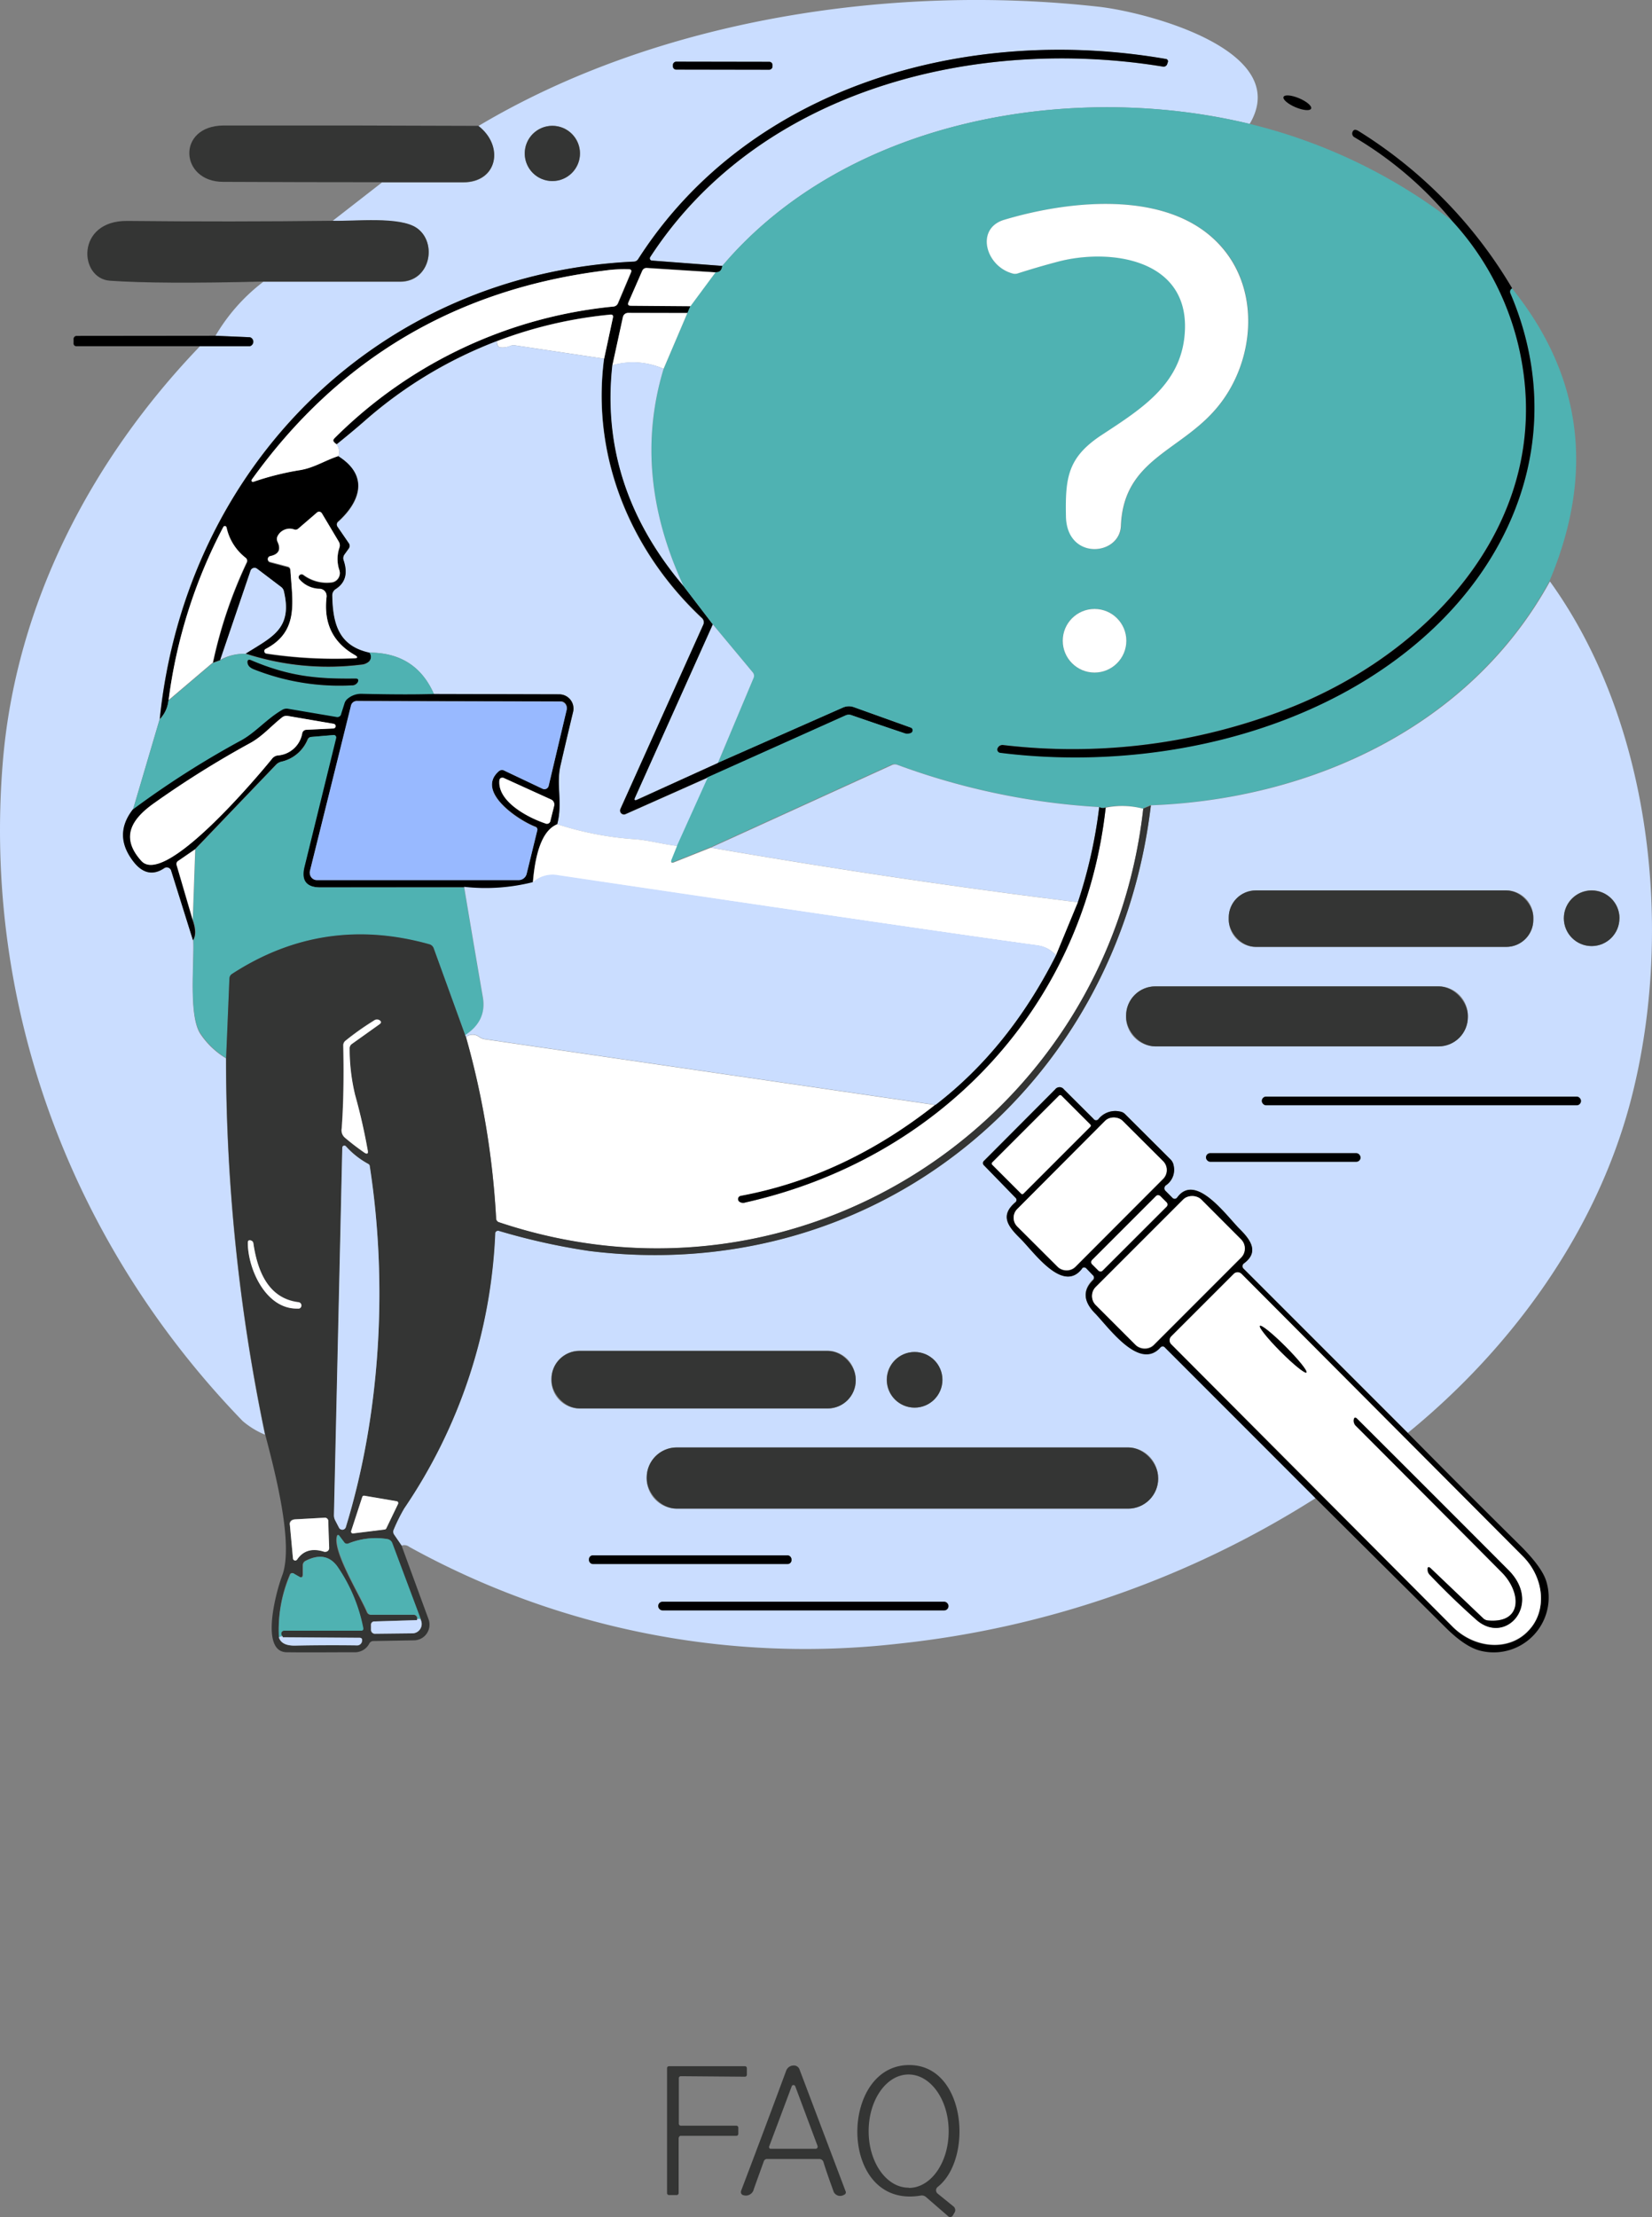 <svg id="Layer_1" data-name="Layer 1" xmlns="http://www.w3.org/2000/svg" viewBox="0 0 351.85 472.08"><rect x="0" y="0" width="351.85" height="472.08" fill="#808080" stroke="none"/><defs><style>.cls-1{fill:#caddff;}.cls-2{fill:#4fb2b2;}.cls-3{fill:#343534;}.cls-4{fill:#fff;}.cls-5{fill:#98b9ff;}</style></defs><path class="cls-1" d="M266.16,26.43c-37.94-9.16-85.74-1.09-112.32,30.24l-15-1.12a.48.48,0,0,1-.45-.51h0a.49.49,0,0,1,.08-.23C161.7,19.06,207.83,7.72,247.69,14.25a.8.8,0,0,0,.88-.54l.11-.34a.53.53,0,0,0-.22-.7.53.53,0,0,0-.24-.06C206.47,5.38,159.75,18,135.9,55.22a1.13,1.13,0,0,1-1,.55C80.52,58.37,39.53,99.34,34,153.16l-5.7,19.32q-4.15,5.39.12,11c1.81,2.37,4,3.2,6.62,1.43a1,1,0,0,1,1.32.25,1.08,1.08,0,0,1,.12.24l4.67,14.9c.22,4.87-1,15.88,1.46,19.8a17.16,17.16,0,0,0,5.51,5.28,391,391,0,0,0,8.31,80.14,17.76,17.76,0,0,1-4.74-2.9C15.3,265.06-3.73,214.46.61,162.16c2.8-33.66,18.9-64.37,42-88.41H53.16a1,1,0,0,0,.64-1.26,1,1,0,0,0-.64-.64l-7.26-.31A39.62,39.62,0,0,1,56.07,60.06H85.21c6.47,0,8-8.31,3.58-11.39-3.61-2.53-13.24-1.42-18-1.55L81.36,38.9h17.3c7.35,0,8.69-7.72,3.2-12C140.24,4,190.2-3.39,233.86,1.47,243.83,2.53,275.54,10.67,266.16,26.43ZM164.54,13.89a.67.67,0,0,0-.66-.68H144a.67.67,0,0,0-.68.68h0v.32a.67.67,0,0,0,.66.68h19.87a.67.67,0,0,0,.68-.68h0Zm-41,18.83a5.89,5.89,0,0,0-5.89-5.88h0a5.88,5.88,0,0,0-5.88,5.88h0a5.88,5.88,0,0,0,5.88,5.88h0A5.89,5.89,0,0,0,123.54,32.72Z" transform="translate(0 -0.05)"/><path d="M153.84,56.67c-.13,1-.61,1.4-1.46,1.34l-14.6-.95a1,1,0,0,0-1,.61l-2.88,6.66c-.23.51-.06.77.5.78l12.69.1-.65,1.49H133.81a1.12,1.12,0,0,0-1.11.89l-2.24,10.28q-2.81,25.74,15.15,47l6.25,8.17L135.3,169.92c-.22.49-.09.63.41.41l17.19-7.87,26.63-11.77a3.1,3.1,0,0,1,2.32-.09l12.21,4.4a.63.63,0,0,1,.4.8.61.61,0,0,1-.3.35,2,2,0,0,1-1.62,0q-5.58-1.87-11.13-3.79a1.63,1.63,0,0,0-1.17,0l-29.5,13.23-17.47,7.77a.84.84,0,0,1-1.12-.4v0a.88.88,0,0,1,0-.71l17.64-39.22a1.19,1.19,0,0,0-.27-1.4c-15.12-14.18-23.6-34.26-20.84-55.26l1.87-8.75c.1-.45-.09-.66-.55-.61A92.55,92.55,0,0,0,78,89.37c-2,1.79-4.14,3.53-6.26,5.24a1.64,1.64,0,0,1-.64-.64q-.14-.28.27-.69a97.47,97.47,0,0,1,59.38-28,1.1,1.1,0,0,0,.94-.69l2.75-6.53c.18-.43,0-.65-.42-.67a29.16,29.16,0,0,0-4.94.25q-47.65,5.86-75.44,44.55a.31.31,0,0,0,0,.42.32.32,0,0,0,.3,0,59.13,59.13,0,0,1,9.91-2.48c3-.5,5.33-2.08,8.2-3,6.56,4.14,4.67,9.72-.09,14a.78.78,0,0,0-.11,1l2.46,3.53a1,1,0,0,1,0,1.12l-.9,1.28a1.31,1.31,0,0,0-.19,1.18c1,2.77.39,4.83-1.66,6.18a1.55,1.55,0,0,0-.75,1.41c.12,6.07,1.44,10.67,7.87,12.09a1.44,1.44,0,0,1-.13,2,2.77,2.77,0,0,1-1.63.63,56.64,56.64,0,0,1-24.66-2.37c5.64-3.59,10.14-5.32,8.15-13.38a1.51,1.51,0,0,0-.5-.74l-5.15-3.89a.9.9,0,0,0-1.25.18.7.7,0,0,0-.13.24l-6.46,19-1.53.55a97.22,97.22,0,0,1,7.19-21.24.79.79,0,0,0-.23-1.05,11.16,11.16,0,0,1-4.06-6.47.36.36,0,0,0-.43-.27.41.41,0,0,0-.24.19A108.52,108.52,0,0,0,35.9,149.14a6.8,6.8,0,0,1-1.86,4c5.53-53.82,46.52-94.79,100.9-97.39a1.13,1.13,0,0,0,1-.55C159.78,18,206.5,5.36,248.25,12.59a.52.52,0,0,1,.52.52.5.5,0,0,1-.06.24l-.11.34a.8.8,0,0,1-.88.54c-39.86-6.53-86,4.8-109.24,40.56a.49.49,0,0,0,.14.67.48.48,0,0,0,.23.07Zm-92,64.65c.39,6.76,2,13.15-5.27,17a.49.49,0,0,0-.22.67h0a.56.56,0,0,0,.4.28,96.9,96.9,0,0,0,18.64,1c.85,0,.9-.26.17-.68q-7-4-6-12.39a1.53,1.53,0,0,0-1.34-1.7H68.1a5.81,5.81,0,0,1-4.35-2.08.64.64,0,0,1,.08-.89.66.66,0,0,1,.78,0,8.32,8.32,0,0,0,6,1.61A2,2,0,0,0,72.39,122a1.37,1.37,0,0,0-.09-.4,7.47,7.47,0,0,1,0-4.81,1.47,1.47,0,0,0-.14-1.29l-3.58-6a.69.69,0,0,0-1-.24h0l-.09.06-4,3.44a.83.83,0,0,1-.77.17,2.9,2.9,0,0,0-3.6,1.39,1.33,1.33,0,0,0,0,1.2c.77,1.66.24,2.69-1.58,3.07a.63.63,0,0,0-.49.76h0a.64.64,0,0,0,.46.48l3.78,1a.69.69,0,0,1,.49.51Z" transform="translate(0 -0.05)"/><rect x="153.08" y="3.43" width="1.68" height="21.21" rx="0.68" transform="translate(139.62 167.88) rotate(-89.9)"/><ellipse cx="276.31" cy="21.92" rx="1.03" ry="3.19" transform="translate(148.17 267.66) rotate(-67)"/><path class="cls-2" d="M266.16,26.43a115.6,115.6,0,0,1,43.1,20.63,59.39,59.39,0,0,1,15,31c5.49,34.37-20.67,61.58-50.39,73a126,126,0,0,1-60.11,7.61,1.14,1.14,0,0,0-1.26.62.7.7,0,0,0,.27.94h0a.73.73,0,0,0,.25.08c32.13,4,68.83-4.17,92.47-26.69,19.84-18.92,27.19-45.33,16.2-71.11A.82.82,0,0,1,322,61.4h0q22.53,28,8,62.41c-17,31-50.89,46.4-85,47.69l-1.63.71a17.31,17.31,0,0,0-8-.25,1.68,1.68,0,0,1-1.37-.11,149,149,0,0,1-42.9-9,1.5,1.5,0,0,0-1.21,0l-38.62,17.6-7.77,3.09c-.64.26-.83.07-.59-.57l1.17-2.89,6.54-14.5,29.5-13.23a1.63,1.63,0,0,1,1.17-.05q5.55,1.92,11.13,3.79a2,2,0,0,0,1.62,0,.63.63,0,0,0,.26-.84h0a.61.61,0,0,0-.35-.3l-12.1-4.33a3.1,3.1,0,0,0-2.32.09L152.9,162.46l7.61-18.11a1.12,1.12,0,0,0-.16-1.14L151.82,133l-6.25-8.17q-11-23.79-4.24-46.21L146.4,66.7l.65-1.49,5.33-7.2c.85.06,1.33-.39,1.46-1.34C180.42,25.34,228.22,17.27,266.16,26.43ZM213.9,46.85c-6.16,1.84-4,9.83,1.74,11.42a1.81,1.81,0,0,0,1.08,0q4.34-1.4,8.73-2.55c10.85-2.86,27.45-.66,27,14.34-.34,11.46-9,16.85-17.71,22.56-7.26,4.77-7.8,9.06-7.64,17.35.18,9.47,11.44,8.48,11.7,2,.56-14.19,12.7-15.81,20.5-25.2,7.47-9,9.21-23.19,2-32.84C250.8,40.06,228.28,42.54,213.9,46.85Zm26,89.62a6.77,6.77,0,0,0-6.77-6.77h0a6.78,6.78,0,1,0,6.77,6.79Z" transform="translate(0 -0.05)"/><path class="cls-3" d="M101.9,26.85c5.49,4.24,4.15,11.93-3.2,12H81.4q-17.18,0-33.86-.08c-9.27,0-10-11.92.07-12Q74.75,26.73,101.9,26.85Z" transform="translate(0 -0.05)"/><circle class="cls-3" cx="117.64" cy="32.67" r="5.88"/><path d="M322.07,61.44a.82.82,0,0,0-.37,1.1v0c11,25.78,3.64,52.19-16.2,71.11-23.64,22.52-60.34,30.73-92.47,26.69a.7.7,0,0,1-.61-.77.73.73,0,0,1,.08-.25,1.14,1.14,0,0,1,1.26-.62,126.08,126.08,0,0,0,60.13-7.61c29.72-11.4,55.88-38.61,50.39-73a59.39,59.39,0,0,0-15-31,78.82,78.82,0,0,0-20.81-17.82.9.9,0,0,1-.35-1.24v0a1,1,0,0,1,.15-.2c.23-.23.59-.18,1.09.13A98.05,98.05,0,0,1,322.07,61.44Z" transform="translate(0 -0.05)"/><path class="cls-4" d="M215.62,58.27c-5.75-1.59-7.9-9.58-1.74-11.42,14.4-4.31,36.92-6.77,47.35,7.11,7.24,9.65,5.5,23.87-2,32.84-7.8,9.39-19.94,11-20.5,25.2-.26,6.44-11.52,7.43-11.7-2-.16-8.29.38-12.58,7.64-17.35,8.7-5.71,17.37-11.1,17.71-22.56.45-15-16.11-17.19-27-14.34q-4.4,1.16-8.73,2.55A1.81,1.81,0,0,1,215.62,58.27Z" transform="translate(0 -0.05)"/><path class="cls-3" d="M70.8,47.06c4.75.13,14.38-1,18,1.55C93.18,51.69,91.69,60,85.22,60H56.08q-22.35.55-32.67-.18c-6.64-.47-7.28-12.83,3.68-12.73Q49.16,47.32,70.8,47.06Z" transform="translate(0 -0.05)"/><path class="cls-4" d="M152.38,58.06l-5.33,7.2-12.69-.1c-.56,0-.73-.27-.5-.78l2.92-6.63a1,1,0,0,1,1-.61Z" transform="translate(0 -0.05)"/><path class="cls-4" d="M71.69,94.64a2.69,2.69,0,0,1,.4,2.52c-2.87.93-5.17,2.51-8.2,3A59.13,59.13,0,0,0,54,102.64a.3.3,0,0,1-.39-.16.32.32,0,0,1,0-.3Q81.37,63.5,129,57.63a29.16,29.16,0,0,1,4.94-.25c.46,0,.6.24.42.67l-2.79,6.59a1.1,1.1,0,0,1-.94.69,97.47,97.47,0,0,0-59.38,28q-.41.4-.27.69A1.76,1.76,0,0,0,71.69,94.64Z" transform="translate(0 -0.05)"/><path class="cls-4" d="M146.4,66.7l-5.07,11.89a15.9,15.9,0,0,0-10.91-.75l2.24-10.28a1.12,1.12,0,0,1,1.11-.89Z" transform="translate(0 -0.05)"/><path class="cls-4" d="M128.67,76.43l-18.94-2.84a2,2,0,0,0-1.17.16,4.13,4.13,0,0,1-2,.26c-.45-.06-.69-.5-.71-1.31A92,92,0,0,1,130,67.06c.46,0,.65.16.55.61Z" transform="translate(0 -0.05)"/><path d="M45.9,71.54l7.37.32a1,1,0,0,1,.64,1.26,1,1,0,0,1-.64.64H16.33a.58.58,0,0,1-.66-.49.43.43,0,0,1,0-.16v-.79a.67.67,0,0,1,.58-.75h.16Z" transform="translate(0 -0.05)"/><path class="cls-1" d="M105.82,72.7c0,.81.26,1.25.71,1.31a4.13,4.13,0,0,0,2-.26,2,2,0,0,1,1.17-.16l18.94,2.84c-2.76,21,5.72,41.08,20.84,55.26a1.19,1.19,0,0,1,.27,1.4L132.11,172.3a.85.85,0,0,0,.42,1.13h0a.81.81,0,0,0,.71,0l17.47-7.77-6.54,14.5c-3.14-.36-6.07-1.22-9.07-1.43a68.57,68.57,0,0,1-16.42-3.18c1.22-4.65-.25-8.35.71-12.55q1.27-5.56,2.67-11.35a3,3,0,0,0-2.15-3.66l-.08,0a3,3,0,0,0-.72-.09l-26.69-.07Q88.55,139,78.64,139c-6.43-1.42-7.75-6-7.87-12.09a1.55,1.55,0,0,1,.75-1.41q3.09-2,1.66-6.18a1.31,1.31,0,0,1,.19-1.18l.94-1.29a1,1,0,0,0,0-1.12l-2.41-3.53a.78.78,0,0,1,.11-1c4.76-4.26,6.65-9.84.09-14a2.69,2.69,0,0,0-.4-2.52c2.12-1.71,4.21-3.45,6.26-5.24A92.43,92.43,0,0,1,105.82,72.7Z" transform="translate(0 -0.05)"/><path class="cls-1" d="M141.33,78.59q-6.79,22.43,4.24,46.21-18-21.22-15.15-47A15.84,15.84,0,0,1,141.33,78.59Z" transform="translate(0 -0.05)"/><path class="cls-4" d="M61.3,120.67l-3.78-1a.63.63,0,0,1-.46-.76v0a.64.64,0,0,1,.48-.46c1.82-.38,2.35-1.41,1.58-3.07a1.33,1.33,0,0,1,0-1.2,2.9,2.9,0,0,1,3.6-1.39.83.83,0,0,0,.77-.17l4-3.44a.68.68,0,0,1,1,.06l0,0,.07.09,3.58,6a1.47,1.47,0,0,1,.14,1.29,7.47,7.47,0,0,0,0,4.81,2,2,0,0,1-1.29,2.5,1.77,1.77,0,0,1-.4.08,8.32,8.32,0,0,1-6-1.61.64.64,0,0,0-.86.92,5.81,5.81,0,0,0,4.35,2.08A1.52,1.52,0,0,1,69.56,127v0a.21.21,0,0,1,0,.11q-1,8.39,6,12.39c.73.42.68.65-.17.68a96.9,96.9,0,0,1-18.64-1,.52.52,0,0,1-.45-.58.47.47,0,0,1,.27-.38c7.26-3.8,5.66-10.19,5.27-17A.68.68,0,0,0,61.3,120.67Z" transform="translate(0 -0.05)"/><path class="cls-4" d="M45.33,141.11l-9.42,8a108.58,108.58,0,0,1,11.65-36.87.36.36,0,0,1,.49-.15h0a.33.33,0,0,1,.18.23,11.16,11.16,0,0,0,4.06,6.47.79.79,0,0,1,.23,1A97.47,97.47,0,0,0,45.33,141.11Z" transform="translate(0 -0.05)"/><path class="cls-1" d="M52.25,139.27a10.1,10.1,0,0,0-5.35,1.29l6.46-19A.9.9,0,0,1,54.5,121a.92.92,0,0,1,.24.13l5.16,3.92a1.51,1.51,0,0,1,.55.83C62.39,134,57.9,135.68,52.25,139.27Z" transform="translate(0 -0.05)"/><path class="cls-1" d="M330.11,123.85c22.27,30.89,26.44,76.24,17,111.34-7.42,27.52-25.25,52-47.27,69.95l-35-35a.72.72,0,0,1,0-1,.24.24,0,0,1,.06-.08c3.3-2.41,1.47-5-.81-7.28-2.8-2.8-9.46-12.23-13.39-6.75a.68.68,0,0,1-.93.15l-.07-.07-1.51-1.52a.76.76,0,0,1,0-1.07h0l.07-.07a4,4,0,0,0,1.67-4.26,2.32,2.32,0,0,0-.65-1.26l-9.73-9.7a1.8,1.8,0,0,0-1-.5,4.58,4.58,0,0,0-4.58,1.54.65.65,0,0,1-.91.2.64.64,0,0,1-.2-.2L226.62,232a1.16,1.16,0,0,0-1.62-.24,1.36,1.36,0,0,0-.24.24l-15.18,15.18a.64.64,0,0,0-.1.9.47.47,0,0,0,.1.1l6.68,6.87a.62.62,0,0,1,.07.89.43.43,0,0,1-.12.11c-3.34,2.88-1.48,5.16,1.1,7.71,2.85,2.82,9.06,11.79,13.15,6.37a.6.6,0,0,1,.84-.12h.06l1.36,1.38a.73.73,0,0,1,.13,1l-.13.13q-3.22,3.27.48,7c3,3,9.41,12.24,13.91,7.31a.61.61,0,0,1,.87-.13.53.53,0,0,1,.13.13l32.08,32.21a206.07,206.07,0,0,1-89,31A174.52,174.52,0,0,1,87.24,329.45l-.27-.18a1.73,1.73,0,0,0-1.52-.1l-1.55-2.33a1.09,1.09,0,0,1-.1-1.1,37.3,37.3,0,0,1,2.25-4.52,112.44,112.44,0,0,0,19.38-58.51.63.63,0,0,1,.66-.6h.15a139,139,0,0,0,19.23,4.28c60.63,7.54,112.46-34.41,119.64-94.87C279.22,170.25,313.1,154.84,330.11,123.85Zm-3.53,71.55a5.76,5.76,0,0,0-5.76-5.76H267.47a5.76,5.76,0,0,0-5.76,5.76h0v.5a5.76,5.76,0,0,0,5.76,5.76h53.35a5.76,5.76,0,0,0,5.76-5.76h0Zm18.35.16a5.93,5.93,0,1,0-5.94,5.92h0a5.92,5.92,0,0,0,5.89-5.92Zm-32.3,20.75a6.25,6.25,0,0,0-6.25-6.25h-60.3a6.24,6.24,0,0,0-6.24,6.24h0v.29a6.24,6.24,0,0,0,6.24,6.24h60.3a6.24,6.24,0,0,0,6.25-6.23h0Zm24.09,18.14a.93.93,0,0,0-.92-.91H269.67a.93.93,0,0,0-.92.91h0a.93.93,0,0,0,.92.91H335.8a.93.93,0,0,0,.92-.91Zm-47,12a.9.9,0,0,0-.9-.9H257.76a.9.9,0,0,0-.9.9h0a.9.9,0,0,0,.9.9H288.9a.9.9,0,0,0,.9-.9Zm-107.52,47.2a6,6,0,0,0-6-6H123.44a6,6,0,0,0-6,6h0v.3a6,6,0,0,0,6,6h52.83a6,6,0,0,0,6-6h0Zm18.49.19a5.92,5.92,0,0,0-5.92-5.92h0a5.92,5.92,0,1,0,5.92,5.92Zm45.94,20.8a6.41,6.41,0,0,0-6.41-6.4H144.15a6.41,6.41,0,0,0-6.41,6.4v.23a6.41,6.41,0,0,0,6.41,6.4h96.12a6.41,6.41,0,0,0,6.41-6.4Zm-78.09,17.42a.85.85,0,0,0-.84-.84H126.28a.85.85,0,0,0-.84.84v.17a.85.85,0,0,0,.84.84h41.47a.85.85,0,0,0,.84-.84h0ZM202,342a.91.91,0,0,0-.91-.91h-60a.93.93,0,0,0-.92.91h0a.93.93,0,0,0,.92.91h60A.91.91,0,0,0,202,342Z" transform="translate(0 -0.05)"/><circle class="cls-4" cx="233.12" cy="136.43" r="6.77"/><path class="cls-1" d="M151.82,133l8.53,10.24a1.12,1.12,0,0,1,.16,1.14l-7.61,18.11-17.23,7.8c-.5.22-.63.08-.41-.41Z" transform="translate(0 -0.05)"/><path class="cls-2" d="M52.25,139.27a56.89,56.89,0,0,0,24.65,2.37,2.77,2.77,0,0,0,1.63-.63,1.44,1.44,0,0,0,.13-2q9.91,0,13.78,8.85-5.5.16-15.29.06A4.45,4.45,0,0,0,74.09,149a2,2,0,0,0-.64,1l-.7,2.21a.83.83,0,0,1-1,.65H71.7L61.39,151.1a1.79,1.79,0,0,0-1.2.21c-3.28,1.88-5.73,4.86-8.8,6.53a193.46,193.46,0,0,0-23.1,14.74L34,153.26a6.8,6.8,0,0,0,1.86-4l9.42-8,1.53-.55A10.07,10.07,0,0,1,52.25,139.27Zm23.49,5.26c-8,.05-14-.39-22.25-3.9-.62-.27-.87-.07-.76.59s.54,1,1.36,1.35A49.37,49.37,0,0,0,74.91,146a1.37,1.37,0,0,0,1.31-.73C76.41,144.77,76.25,144.53,75.74,144.53Z" transform="translate(0 -0.05)"/><path d="M53.49,140.63c8.24,3.51,14.25,4,22.25,3.9.51,0,.67.24.48.71a1.37,1.37,0,0,1-1.31.73,49.37,49.37,0,0,1-20.82-3.4c-.82-.32-1.27-.77-1.36-1.35S52.9,140.36,53.49,140.63Z" transform="translate(0 -0.05)"/><path d="M92.45,147.81l26.69.07a3.05,3.05,0,0,1,3,3.06,2.82,2.82,0,0,1-.09.71q-1.39,5.79-2.67,11.35c-1,4.2.51,7.9-.71,12.55q-4.33,1.71-5.2,12.42a41.18,41.18,0,0,1-14.67,1L68.17,189q-4.48,0-3.41-4.35l6.75-27.45a.52.52,0,0,0-.37-.62.49.49,0,0,0-.17,0l-4.73.4a.86.86,0,0,0-.75.54,7.94,7.94,0,0,1-5.59,4.71,2.27,2.27,0,0,0-1.16.67l-17.2,17.95-3.61,2.49a.77.77,0,0,0-.33.92L41,195.9c.69,1.93.72,3.39.1,4.36l-4.67-14.9a1,1,0,0,0-1.19-.61,1.15,1.15,0,0,0-.25.12c-2.59,1.77-4.81.94-6.62-1.43q-4.29-5.58-.12-11a193.46,193.46,0,0,1,23.1-14.74c3.07-1.67,5.52-4.65,8.8-6.53a1.79,1.79,0,0,1,1.2-.21l10.31,1.75a.84.84,0,0,0,1-.58s0,0,0-.06l.7-2.21a2,2,0,0,1,.64-1,4.45,4.45,0,0,1,3.06-1.08Q86.9,148,92.45,147.81Zm15,16.3,8.12,3.85a.94.94,0,0,0,1.24-.44l.06-.18,3.83-16.28a1.41,1.41,0,0,0-1-1.68h-.33l-43.23-.1a1.25,1.25,0,0,0-1.34,1L66,185.52a1.57,1.57,0,0,0,1.14,1.89h43.29a1.77,1.77,0,0,0,1.72-1.35l2.26-9.24a.6.6,0,0,0-.37-.77h0c-3.71-1.42-12.78-7.51-7.77-11.85a1,1,0,0,1,1.17-.08ZM30.08,183.35c5,5.59,24.91-18.11,27.89-21.81a1.82,1.82,0,0,1,1.13-.63,5.72,5.72,0,0,0,5.28-4.76.9.9,0,0,1,.84-.71l5.73-.28a.5.5,0,0,0,.54-.46h0a.51.51,0,0,0-.48-.54h0l-9.69-1.66a1.52,1.52,0,0,0-1.25.31c-2.36,1.86-4.19,4-6.77,5.45a205,205,0,0,0-20.51,12.81C28,174.47,25.56,178.32,30.08,183.35Zm76.29-17.18c-.52,4.58,6.2,8,9.76,9.23a.76.76,0,0,0,1-.31.75.75,0,0,0,.09-.3l.78-3.12a1.18,1.18,0,0,0-.63-1.34l-10.19-4.63a.6.6,0,0,0-.8.29h0a1,1,0,0,0,0,.17Z" transform="translate(0 -0.05)"/><path class="cls-5" d="M106.25,164.27c-5,4.34,4.06,10.43,7.77,11.85a.6.6,0,0,1,.42.74.06.06,0,0,1,0,0l-2.26,9.24a1.77,1.77,0,0,1-1.72,1.35H67.53A1.54,1.54,0,0,1,66,185.94h0a1.15,1.15,0,0,1,0-.37l8.73-35.24a1.25,1.25,0,0,1,1.34-1l43.23.1a1.4,1.4,0,0,1,1.41,1.39h0a1.61,1.61,0,0,1,0,.31l-3.86,16.26a.92.92,0,0,1-1.11.68h0l-.18-.06-8.12-3.85A1,1,0,0,0,106.25,164.27Z" transform="translate(0 -0.05)"/><path class="cls-4" d="M58,161.54c-3,3.7-22.88,27.4-27.89,21.81-4.52-5-2.1-8.88,2.71-12.29A205,205,0,0,1,53.3,158.25c2.58-1.4,4.41-3.59,6.77-5.45a1.52,1.52,0,0,1,1.25-.31L71,154.15a.51.51,0,0,1,.48.54h0a.5.5,0,0,1-.53.47h0l-5.73.28a.9.9,0,0,0-.84.71,5.72,5.72,0,0,1-5.28,4.76A1.82,1.82,0,0,0,58,161.54Z" transform="translate(0 -0.05)"/><path class="cls-2" d="M98.84,189q2,12,4,23.56.82,4.92-3.76,7.95L92.38,202a1.37,1.37,0,0,0-.92-.86q-22.58-6.33-42,6.29a1.19,1.19,0,0,0-.59,1l-.7,16.9A17.16,17.16,0,0,1,42.66,220c-2.5-3.92-1.24-14.93-1.46-19.8.62-1,.59-2.43-.1-4.36l.53-15,17.2-17.95a2.27,2.27,0,0,1,1.16-.67,7.94,7.94,0,0,0,5.59-4.73.86.86,0,0,1,.75-.54l4.73-.4a.5.5,0,0,1,.55.45h0v.17l-6.75,27.45Q63.78,189,68.27,189Z" transform="translate(0 -0.05)"/><path class="cls-1" d="M234.12,171.89a103.34,103.34,0,0,1-4.57,20.26q-38.7-4.8-78.16-11.62L190,162.93a1.5,1.5,0,0,1,1.21,0A148.66,148.66,0,0,0,234.12,171.89Z" transform="translate(0 -0.05)"/><path class="cls-4" d="M106.37,166.17a.6.6,0,0,1,.67-.52.49.49,0,0,1,.17,0l10.19,4.63a1.18,1.18,0,0,1,.63,1.34l-.78,3.12a.76.76,0,0,1-.82.7.8.8,0,0,1-.3-.09C112.57,174.19,105.9,170.75,106.37,166.17Z" transform="translate(0 -0.05)"/><path class="cls-4" d="M243.49,172.25c-7.46,66.54-73.26,109.51-137.23,88.06a.84.84,0,0,1-.6-.79,176.9,176.9,0,0,0-6.42-38.64,2.25,2.25,0,0,1,2.85,0,2.9,2.9,0,0,0,1.14.45l96,14q-19.35,15.3-41.45,19.4a.67.67,0,0,0-.54.79v0a.67.67,0,0,0,.22.39,1.43,1.43,0,0,0,1.3.18c41.38-9.28,72-41.56,76.74-84.07A17.4,17.4,0,0,1,243.49,172.25Z" transform="translate(0 -0.05)"/><path class="cls-3" d="M245.12,171.54c-7.18,60.46-59,102.41-119.64,94.87a139,139,0,0,1-19.23-4.28.61.61,0,0,0-.77.41v0a.38.38,0,0,0,0,.15,112.44,112.44,0,0,1-19.38,58.51,37.3,37.3,0,0,0-2.25,4.52,1.09,1.09,0,0,0,.1,1.1l1.56,2.27,5.77,15.75a3.34,3.34,0,0,1-2,4.27,3.4,3.4,0,0,1-1.1.2l-8.66.15a1,1,0,0,0-.84.48,3.42,3.42,0,0,1-3.18,1.91c-4.8,0-9.59.06-14.39,0-5.76,0-2.37-12.74-1-16.36,2.54-6.79-1.74-22.8-3.64-30.06a391,391,0,0,1-8.31-80.14l.7-16.9a1.19,1.19,0,0,1,.59-1q19.45-12.61,42-6.29a1.37,1.37,0,0,1,.92.86l6.7,18.48.18.41a176.9,176.9,0,0,1,6.42,38.64.84.84,0,0,0,.6.79c64,21.45,129.77-21.52,137.23-88.06ZM73.49,242.31a51.73,51.73,0,0,0,4.16,3.21c.54.31.75.16.65-.46q-1.06-6-2.7-11.87a42,42,0,0,1-1.17-9.86,1.12,1.12,0,0,1,.48-1l5.88-4.22c.41-.3.41-.58,0-.87a1.09,1.09,0,0,0-1.24.13,57.91,57.91,0,0,0-6,4.25,1.25,1.25,0,0,0-.47,1q.21,10.29-.33,17.66A2.07,2.07,0,0,0,73.49,242.31Zm5,5.59a17.76,17.76,0,0,1-4.81-3.81.45.45,0,0,0-.61,0,.41.41,0,0,0-.14.31l-1.76,78.22a2.42,2.42,0,0,0,.26,1.15l.81,1.56a.76.76,0,0,0,1,.36.8.8,0,0,0,.4-.48c7.41-24.16,9-51.89,5.08-76.88a.58.58,0,0,0-.24-.43Zm-25.7,16.74c0,5.61,3.89,14.34,10.77,14a.69.69,0,0,0,0-1.37c-6.58-.82-8.79-6.84-9.63-12.55a.71.71,0,0,0-.19-.41,1.09,1.09,0,0,0-.33-.19c-.41-.06-.63.05-.63.52Zm32,55.59a.38.38,0,0,0-.18-.51h0a.21.21,0,0,0-.11,0l-6.91-1.18a.39.39,0,0,0-.42.25l-2.37,7.27a.36.36,0,0,0,.23.47h.17L82,325.7a.41.41,0,0,0,.3-.21Zm-23.06,4.44.66,7.16a.49.49,0,0,0,.53.45h0a.47.47,0,0,0,.37-.22c1.33-1.91,3.26-2.46,5.77-1.64a.82.82,0,0,0,1-.52,1.22,1.22,0,0,0,0-.27L69.87,324a.73.73,0,0,0-.65-.8.81.81,0,0,0-.22,0l-6.37.35a1,1,0,0,0-1,1v.07ZM88.9,345l-9.14.28a.7.7,0,0,0-.78.61.54.54,0,0,0,0,.18v1a.83.83,0,0,0,.83.83l8-.09a2,2,0,0,0,2-2,2.62,2.62,0,0,0-.09-.56l-.15-.46-6.13-16.18a1.36,1.36,0,0,0-1-.84,15.44,15.44,0,0,0-8.26.91.76.76,0,0,1-1-.27l-1-1.33c-.22-.28-.37-.25-.46.08-.92,3.23,4.89,12.56,6.4,16.15a.93.93,0,0,0,.85.57h9a.76.76,0,0,1,.85.66v.07A2.56,2.56,0,0,1,88.9,345Zm-29.53,3.66c.35,1.2,1.47,1.78,3.35,1.75q6.59-.14,13.16-.05a1,1,0,0,0,1.19-.89.41.41,0,0,0,0-.11c.06-.4-.11-.61-.52-.62l-16.39-.11-.24-.57a.59.59,0,0,1,.3-.76.49.49,0,0,1,.24-.05H76.8c.4,0,.56-.21.48-.61a34.72,34.72,0,0,0-5.45-13q-2.46-3.48-6.8-1.25a1.05,1.05,0,0,0-.57.94v1.89c0,.68-.29.85-.87.49l-1-.57a.54.54,0,0,0-.76,0,.5.5,0,0,0-.13.25,29.56,29.56,0,0,0-2.29,13.23Z" transform="translate(0 -0.05)"/><path d="M234.12,171.89a1.68,1.68,0,0,0,1.37.11c-4.69,42.51-35.36,74.79-76.74,84.07a1.43,1.43,0,0,1-1.3-.18.71.71,0,0,1-.08-1h0a.73.73,0,0,1,.39-.22q22.1-4.11,41.45-19.4,15.67-12,25.68-31.82l4.69-11.3A104,104,0,0,0,234.12,171.89Z" transform="translate(0 -0.05)"/><path class="cls-4" d="M118.71,175.55a68.57,68.57,0,0,0,16.42,3.18c3,.21,5.93,1.07,9.07,1.43l-1.17,2.9c-.24.64,0,.83.59.57l7.77-3.09q39.47,6.83,78.16,11.62l-4.65,11.29a6.34,6.34,0,0,0-3.91-2.08Q200.3,198.57,118.9,186.5a6.27,6.27,0,0,0-5.39,1.47Q114.38,177.26,118.71,175.55Z" transform="translate(0 -0.05)"/><path class="cls-4" d="M41.58,180.88l-.53,15-3.41-11.61a.77.77,0,0,1,.33-.92Z" transform="translate(0 -0.05)"/><path class="cls-1" d="M224.9,203.45q-10,19.8-25.64,31.84l-96-14a2.9,2.9,0,0,1-1.14-.45,2.25,2.25,0,0,0-2.85,0l-.18-.41q4.59-3,3.76-8-2-11.58-4-23.56a41.18,41.18,0,0,0,14.67-1,6.27,6.27,0,0,1,5.39-1.47Q200.3,198.51,221,201.32A6.38,6.38,0,0,1,224.9,203.45Z" transform="translate(0 -0.05)"/><rect class="cls-3" x="261.7" y="189.59" width="64.87" height="12.02" rx="5.76"/><circle class="cls-3" cx="339" cy="195.52" r="5.92"/><rect class="cls-3" x="239.84" y="210.02" width="72.79" height="12.78" rx="6.24"/><path class="cls-4" d="M73.49,242.31a2.08,2.08,0,0,1-.7-2q.55-7.38.33-17.66a1.25,1.25,0,0,1,.47-1,57.91,57.91,0,0,1,6-4.25,1.09,1.09,0,0,1,1.24-.13c.42.29.42.57,0,.87l-5.88,4.19a1.12,1.12,0,0,0-.48,1,42,42,0,0,0,1.17,9.86q1.64,5.88,2.7,11.87c.1.62-.11.77-.65.46A51.57,51.57,0,0,1,73.49,242.31Z" transform="translate(0 -0.05)"/><path d="M299.82,305.14q11.67,11.83,23.6,23.62,5,4.9,5.92,8a11.71,11.71,0,0,1-14.18,14.73q-3.2-.87-7.22-4.86-14.47-14.36-27.75-27.57L248.13,287a.61.61,0,0,0-.87-.13.53.53,0,0,0-.13.13c-4.5,4.93-11-4.31-13.91-7.31q-3.71-3.76-.48-7a.73.73,0,0,0,.13-1l-.13-.13-1.41-1.47a.6.6,0,0,0-.85,0h0l0,.06c-4.09,5.42-10.3-3.55-13.15-6.37-2.58-2.55-4.44-4.83-1.1-7.71a.63.63,0,0,0,.16-.88l-.11-.12-6.68-6.87a.64.64,0,0,1-.1-.9.47.47,0,0,1,.1-.1L224.73,232a1.16,1.16,0,0,1,1.62-.24,1.36,1.36,0,0,1,.24.24l6.31,6.27a.65.65,0,0,0,.91.2.64.64,0,0,0,.2-.2,4.58,4.58,0,0,1,4.58-1.54,1.8,1.8,0,0,1,1,.5l9.73,9.7a2.32,2.32,0,0,1,.65,1.26,4,4,0,0,1-1.67,4.26.79.79,0,0,0-.14,1.08l.07.07,1.51,1.52a.63.63,0,0,0,.9,0l0,0,.07-.07c3.93-5.48,10.59,4,13.39,6.75,2.28,2.27,4.11,4.87.81,7.28a.72.72,0,0,0-.15,1l.08.08ZM232.22,240a.34.34,0,0,0,0-.48h0l-6.17-6.17a.33.33,0,0,0-.47,0h0l-14.25,14.25a.33.33,0,0,0,0,.47h0l6.17,6.17a.34.34,0,0,0,.48,0h0Zm15.52,11.11a2.66,2.66,0,0,0,0-3.73h0l-8.63-8.6a2.64,2.64,0,0,0-3.73,0l-18.72,18.73a2.63,2.63,0,0,0,0,3.72h0l8.63,8.61a2.66,2.66,0,0,0,3.73,0Zm.74,5.91a.62.62,0,0,0,0-.86h0l-1.38-1.38a.6.6,0,0,0-.85,0h0l-13.65,13.65a.6.6,0,0,0,0,.85h0l1.38,1.38a.6.6,0,0,0,.83,0l0,0h0Zm15.86,10.85a2.71,2.71,0,0,0,0-3.83l0,0h0l-8.44-8.54a2.71,2.71,0,0,0-3.83,0l0,0-18.67,18.63a2.72,2.72,0,0,0,0,3.84h0l8.5,8.5a2.73,2.73,0,0,0,3.85,0h0Zm-1.58,3.51-13.3,13.26a1.2,1.2,0,0,0,0,1.68h0l59.9,60.12c4.69,4.71,11.82,5.22,15.92,1.14h0l.15-.16c4.09-4.08,3.61-11.2-1.07-15.91l-59.92-60.13a1.18,1.18,0,0,0-1.67,0Z" transform="translate(0 -0.05)"/><rect class="cls-4" x="211.36" y="239.05" width="20.82" height="9.39" rx="0.33" transform="translate(-107.4 228.16) rotate(-45)"/><rect x="268.75" y="233.49" width="67.97" height="1.85" rx="0.91"/><rect class="cls-4" x="216.31" y="245.51" width="31.77" height="17.45" rx="2.63" transform="translate(-111.79 239.2) rotate(-45.1)"/><path class="cls-1" d="M78.48,247.9a.52.52,0,0,1,.27.4c3.87,25,2.33,52.72-5.08,76.88a.78.78,0,0,1-1,.54l0,0a.74.74,0,0,1-.48-.4l-.81-1.56a2.42,2.42,0,0,1-.26-1.15l1.78-78.22a.44.44,0,0,1,.45-.42.49.49,0,0,1,.3.14A17.85,17.85,0,0,0,78.48,247.9Z" transform="translate(0 -0.05)"/><rect x="256.86" y="245.54" width="32.91" height="1.83" rx="0.9"/><rect class="cls-4" x="230.27" y="261.05" width="20.52" height="3.16" rx="0.61" transform="translate(-115.26 246.95) rotate(-45)"/><rect class="cls-4" x="232.97" y="262.19" width="31.77" height="17.45" rx="2.72" transform="translate(-118.68 255.27) rotate(-45)"/><path class="cls-4" d="M63.55,278.67c-6.88.31-10.77-8.42-10.77-14,0-.47.22-.63.67-.49a1.09,1.09,0,0,1,.33.19.71.71,0,0,1,.19.41c.84,5.71,3.05,11.73,9.63,12.55a.69.69,0,0,1,0,1.37Z" transform="translate(0 -0.05)"/><path class="cls-4" d="M262.76,271.28a1.18,1.18,0,0,1,1.67,0h0l59.92,60.13c4.68,4.71,5.16,11.83,1.07,15.91l-.15.16c-4.09,4.08-11.22,3.57-15.91-1.13h0l-59.9-60.12a1.17,1.17,0,0,1,0-1.65l0,0h0Zm15.49,21c.3-.3-1.68-2.76-4.41-5.5h0c-2.74-2.74-5.19-4.73-5.48-4.43h0c-.3.29,1.68,2.75,4.41,5.49h0C275.5,290.59,278,292.57,278.25,292.28Zm37.65,52.34L304.78,334c-.48-.45-.73-.35-.74.3a1.48,1.48,0,0,0,.47,1.08q4.75,5,9.89,9.55c6.25,5.54,14.1-3.3,6.86-10.56Q305.18,318.22,289,302.12c-.38-.38-.62-.3-.71.22a1.56,1.56,0,0,0,.55,1.4q15.52,15.54,31,31.12c4.08,4.1,4.63,10.9-3,10.21A1.65,1.65,0,0,1,315.9,344.62Z" transform="translate(0 -0.05)"/><ellipse cx="273.29" cy="287.32" rx="0.75" ry="7.01" transform="translate(-123.1 276.66) rotate(-44.9)"/><rect class="cls-3" x="117.47" y="287.64" width="64.78" height="12.24" rx="5.97"/><circle class="cls-3" cx="194.81" cy="293.79" r="5.92"/><path d="M304.74,334l11.16,10.63a1.7,1.7,0,0,0,1,.45c7.6.69,7.05-6.11,3-10.21q-15.47-15.58-31-31.12a1.56,1.56,0,0,1-.55-1.4c.09-.52.33-.6.71-.22q16.15,16.1,32.24,32.24c7.24,7.26-.61,16.1-6.86,10.56q-5.13-4.55-9.89-9.55a1.48,1.48,0,0,1-.47-1.08C304,333.64,304.26,333.54,304.74,334Z" transform="translate(0 -0.05)"/><rect class="cls-3" x="137.74" y="308.19" width="108.93" height="13.03" rx="6.4"/><path class="cls-4" d="M84.8,320.23l-2.55,5.27a.41.41,0,0,1-.3.21l-6.75.84a.39.39,0,0,1-.42-.34.43.43,0,0,1,0-.16l2.38-7.29a.39.39,0,0,1,.42-.25l6.91,1.18a.39.39,0,0,1,.32.44Z" transform="translate(0 -0.05)"/><path class="cls-4" d="M62.69,323.56l6.37-.35a.73.73,0,0,1,.86.57.81.81,0,0,1,0,.22l.19,5.63a.8.8,0,0,1-.77.83h0a.66.66,0,0,1-.28,0q-3.81-1.23-5.77,1.64a.49.49,0,0,1-.68.14h0a.47.47,0,0,1-.21-.36l-.66-7.16a1,1,0,0,1,.88-1.11h0Z" transform="translate(0 -0.05)"/><path class="cls-2" d="M89.62,344.78c-.73-.07-1,0-.68.22a2.67,2.67,0,0,0,0-.4.76.76,0,0,0-.78-.74H79.09a.93.93,0,0,1-.85-.57c-1.51-3.59-7.32-12.92-6.4-16.15.09-.33.24-.36.46-.08l1,1.33a.76.76,0,0,0,1,.27,15.44,15.44,0,0,1,8.26-.91,1.36,1.36,0,0,1,1,.84Z" transform="translate(0 -0.05)"/><rect x="125.44" y="331.16" width="43.14" height="1.85" rx="0.84"/><path class="cls-2" d="M60.21,348.65c.08-.28-.19-.28-.8,0a29.63,29.63,0,0,1,2.38-13.21.54.54,0,0,1,.64-.42.6.6,0,0,1,.25.13l1,.57c.58.36.87.19.87-.49v-1.89a1.05,1.05,0,0,1,.57-.94q4.34-2.23,6.8,1.25a34.72,34.72,0,0,1,5.45,13c.08.4-.08.61-.48.61H60.51a.58.58,0,0,0-.58.58.45.45,0,0,0,0,.23Z" transform="translate(0 -0.05)"/><rect x="140.2" y="341.04" width="61.81" height="1.85" rx="0.91"/><path class="cls-1" d="M88.9,345c-.28-.22,0-.29.68-.22l.15.46a2,2,0,0,1-1.31,2.49,1.77,1.77,0,0,1-.56.09l-8,.09a.83.83,0,0,1-.83-.83v-1a.71.71,0,0,1,.6-.79.54.54,0,0,1,.18,0Z" transform="translate(0 -0.05)"/><path class="cls-1" d="M59.41,348.66c.61-.29.88-.29.8,0l16.39.11c.41,0,.58.22.52.62a1.05,1.05,0,0,1-1.09,1h-.11q-6.57-.09-13.16.05C60.9,350.44,59.76,349.86,59.41,348.66Z" transform="translate(0 -0.05)"/><path class="cls-3" d="M199.68,465.72a.9.9,0,0,0-.1,1.27.47.47,0,0,0,.1.1l3.38,2.74a1,1,0,0,1,.25,1.31l0,0-.31.52a.67.67,0,0,1-.86.4.65.65,0,0,1-.3-.22l-4.62-4a1.33,1.33,0,0,0-1.13-.31c-17.4,2.93-17.53-27.17-2.9-27.78C205.7,439.23,207.45,459.64,199.68,465.72Zm-6.11.18c4.71,0,8.5-5.43,8.48-12.1h0c0-6.67-3.86-12.07-8.56-12.05h0c-4.7,0-8.5,5.43-8.48,12.1h0c0,6.67,3.86,12.06,8.56,12Z" transform="translate(0 -0.05)"/><path class="cls-3" d="M144.54,455.23V467a.42.42,0,0,1-.42.42h-1.63a.42.42,0,0,1-.42-.42h0V440.4a.42.42,0,0,1,.42-.42h16.16a.42.42,0,0,1,.42.42h0v1.4a.42.42,0,0,1-.42.42h0L145,442.11a.42.42,0,0,0-.42.42h0v9.7a.42.42,0,0,0,.42.42h11.83a.42.42,0,0,1,.42.42h0v1.32a.42.42,0,0,1-.42.42H145a.42.42,0,0,0-.42.42Z" transform="translate(0 -0.05)"/><path class="cls-3" d="M162.66,460.28c-.71,2-1.42,3.92-2.11,5.88a1.74,1.74,0,0,1-2.07,1.33l-.18-.05a.65.65,0,0,1-.48-.78h0v-.08q4.86-12.76,9.61-25.6a1.68,1.68,0,0,1,1.51-1.14,1.27,1.27,0,0,1,1.34.82l9.81,25.93a.55.55,0,0,1-.23.74l-.13.05a1.52,1.52,0,0,1-2.1-.52,1.66,1.66,0,0,1-.19-.48c-1-2.73-1.67-4.71-2.06-6a.92.92,0,0,0-.88-.64H163.41A.73.73,0,0,0,162.66,460.28Zm1.17-3.24a.39.39,0,0,0,.21.52h9.69a.41.41,0,0,0,.41-.41h0a.38.38,0,0,0,0-.15l-4.76-12.73a.42.42,0,0,0-.52-.25.4.4,0,0,0-.24.25Z" transform="translate(0 -0.05)"/></svg>